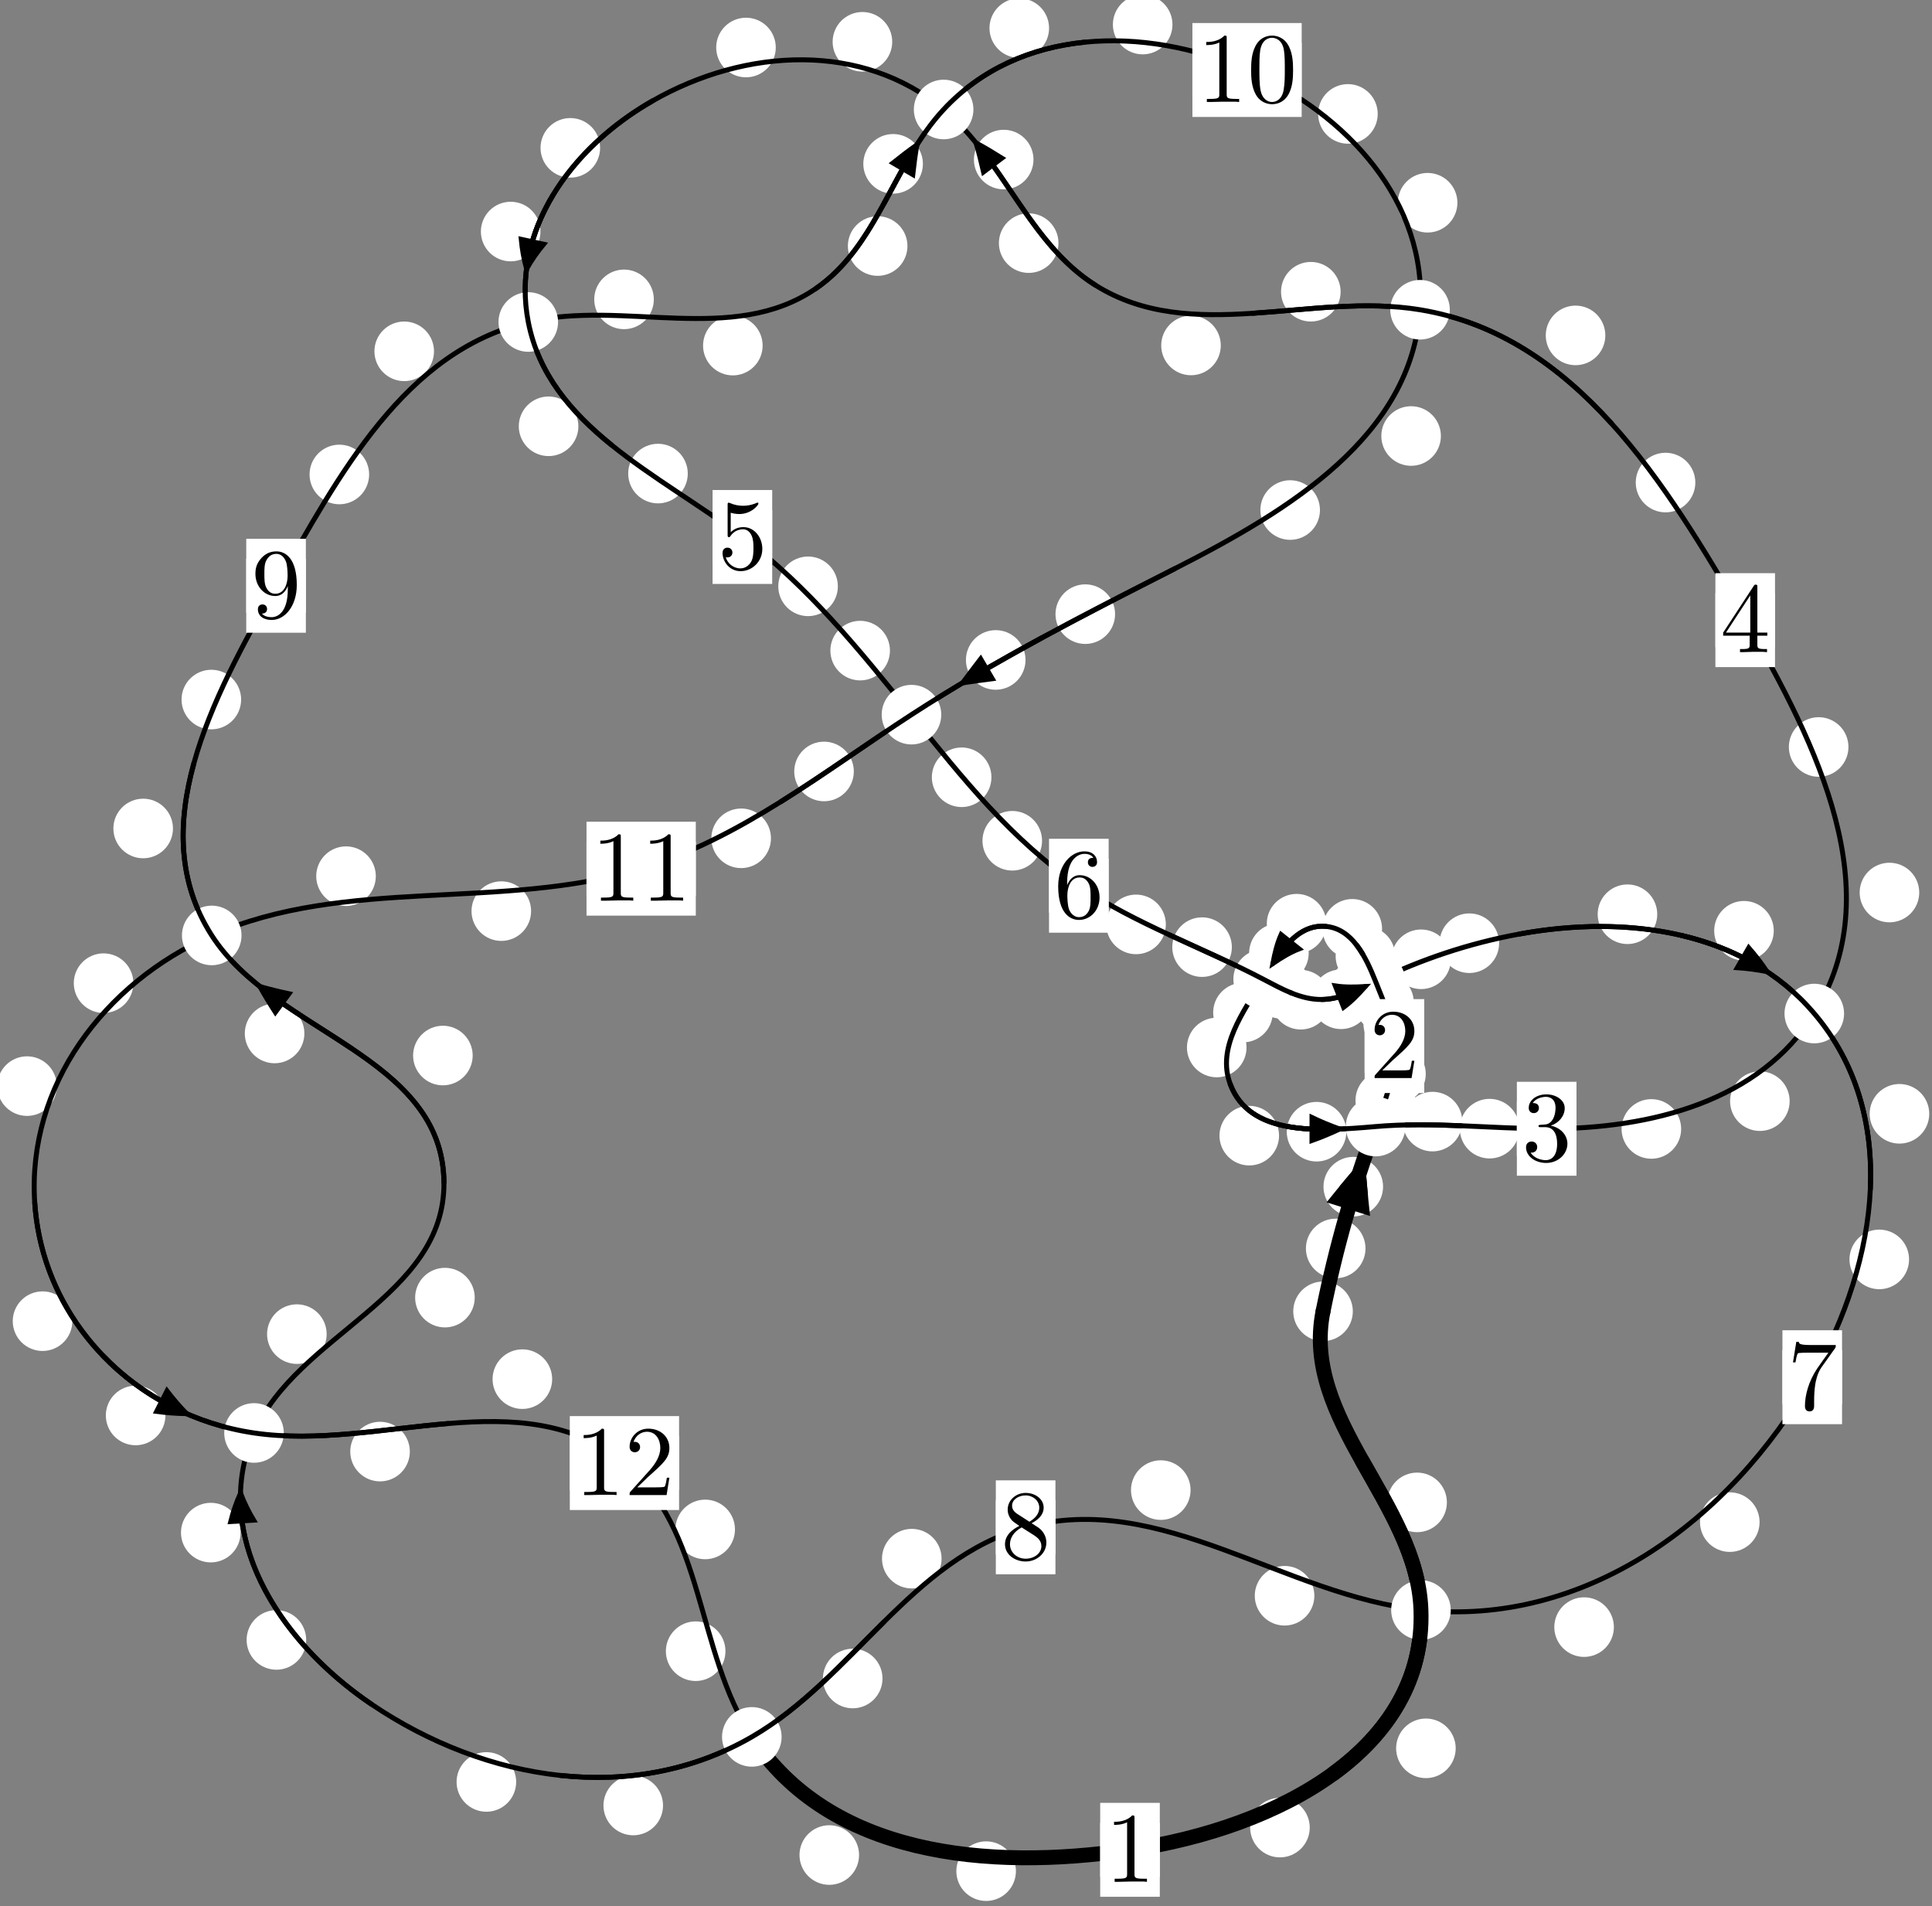 <?xml version="1.0"?>
<!-- Created by MetaPost 1.999 on 2021.07.05:2354 -->
<svg version="1.1" xmlns="http://www.w3.org/2000/svg" xmlns:xlink="http://www.w3.org/1999/xlink" width="193.819" height="191.202" viewBox="0 0 193.819 191.202">
<rect x="0" y="0" width="193.819" height="191.202" fill="#808080" stroke="none"/>
<!-- Original BoundingBox: -138.276611 -77.676956 55.542770 113.525513 -->
  <defs>
    <g transform="scale(0.01,0.01)" id="GLYPHcmr10_48">
      <path style="fill-rule: evenodd;" d="M460 -320C460 -400,455 -480,420 -554C374 -650,292 -666,250 -666C190 -666,117 -640,76 -547C44 -478,39 -400,39 -320C39 -245,43 -155,84 -79C127 2,200 22,249 22C303 22,379 1,423 -94C455 -163,460 -241,460 -320M249 -0C210 -0,151 -25,133 -121C122 -181,122 -273,122 -332C122 -396,122 -462,130 -516C149 -635,224 -644,249 -644C282 -644,348 -626,367 -527C377 -471,377 -395,377 -332C377 -257,377 -189,366 -125C351 -30,294 -0,249 -0"></path>
    </g>
    <g transform="scale(0.01,0.01)" id="GLYPHcmr10_49">
      <path style="fill-rule: evenodd;" d="M294 -640C294 -664,294 -666,271 -666C209 -602,121 -602,89 -602L89 -571C109 -571,168 -571,220 -597L220 -79C220 -43,217 -31,127 -31L95 -31L95 -0L257 -0L130 -3L217 -3L257 -3L297 -3L384 -3L419 -0L419 -31L387 -31C297 -31,294 -42,294 -79"></path>
    </g>
    <g transform="scale(0.01,0.01)" id="GLYPHcmr10_50">
      <path style="fill-rule: evenodd;" d="M127 -77L233 -180C389 -318,449 -372,449 -472C449 -586,359 -666,237 -666C124 -666,50 -574,50 -485C50 -429,100 -429,103 -429C120 -429,155 -441,155 -482C155 -508,137 -534,102 -534C94 -534,92 -534,89 -533C112 -598,166 -635,224 -635C315 -635,358 -554,358 -472C358 -392,308 -313,253 -251L61 -37C50 -26,50 -24,50 -0L421 -0L449 -174L424 -174C419 -144,412 -100,402 -85C395 -77,329 -77,307 -77"></path>
    </g>
    <g transform="scale(0.01,0.01)" id="GLYPHcmr10_51">
      <path style="fill-rule: evenodd;" d="M290 -352C372 -379,430 -449,430 -528C430 -610,342 -666,246 -666C145 -666,69 -606,69 -530C69 -497,91 -478,120 -478C151 -478,171 -500,171 -529C171 -579,124 -579,109 -579C140 -628,206 -641,242 -641C283 -641,338 -619,338 -529C338 -517,336 -459,310 -415C280 -367,246 -364,221 -363C213 -362,189 -360,182 -360C174 -359,167 -358,167 -348C167 -337,174 -337,191 -337L235 -337C317 -337,354 -269,354 -171C354 -35,285 -6,241 -6C198 -6,123 -23,88 -82C123 -77,154 -99,154 -137C154 -173,127 -193,98 -193C74 -193,42 -179,42 -135C42 -44,135 22,244 22C366 22,457 -69,457 -171C457 -253,394 -331,290 -352"></path>
    </g>
    <g transform="scale(0.01,0.01)" id="GLYPHcmr10_52">
      <path style="fill-rule: evenodd;" d="M294 -165L294 -78C294 -42,292 -31,218 -31L197 -31L197 -0L332 -0L238 -3L290 -3L332 -3L374 -3L427 -3L468 -0L468 -31L447 -31C373 -31,371 -42,371 -78L371 -165L471 -165L471 -196L371 -196L371 -651C371 -671,371 -677,355 -677C346 -677,343 -677,335 -665L28 -196L28 -165M300 -196L56 -196L300 -569"></path>
    </g>
    <g transform="scale(0.01,0.01)" id="GLYPHcmr10_53">
      <path style="fill-rule: evenodd;" d="M449 -201C449 -320,367 -420,259 -420C211 -420,168 -404,132 -369L132 -564C152 -558,185 -551,217 -551C340 -551,410 -642,410 -655C410 -661,407 -666,400 -666C399 -666,397 -666,392 -663C372 -654,323 -634,256 -634C216 -634,170 -641,123 -662C115 -665,113 -665,111 -665C101 -665,101 -657,101 -641L101 -345C101 -327,101 -319,115 -319C122 -319,124 -322,128 -328C139 -344,176 -398,257 -398C309 -398,334 -352,342 -334C358 -297,360 -258,360 -208C360 -173,360 -113,336 -71C312 -32,275 -6,229 -6C156 -6,99 -59,82 -118C85 -117,88 -116,99 -116C132 -116,149 -141,149 -165C149 -189,132 -214,99 -214C85 -214,50 -207,50 -161C50 -75,119 22,231 22C347 22,449 -74,449 -201"></path>
    </g>
    <g transform="scale(0.01,0.01)" id="GLYPHcmr10_54">
      <path style="fill-rule: evenodd;" d="M132 -328L132 -352C132 -605,256 -641,307 -641C331 -641,373 -635,395 -601C380 -601,340 -601,340 -556C340 -525,364 -510,386 -510C402 -510,432 -519,432 -558C432 -618,388 -666,305 -666C177 -666,42 -537,42 -316C42 -49,158 22,251 22C362 22,457 -72,457 -204C457 -331,368 -427,257 -427C189 -427,152 -376,132 -328M251 -6C188 -6,158 -66,152 -81C134 -128,134 -208,134 -226C134 -304,166 -404,256 -404C272 -404,318 -404,349 -342C367 -305,367 -254,367 -205C367 -157,367 -107,350 -71C320 -11,274 -6,251 -6"></path>
    </g>
    <g transform="scale(0.01,0.01)" id="GLYPHcmr10_55">
      <path style="fill-rule: evenodd;" d="M476 -609C485 -621,485 -623,485 -644L242 -644C120 -644,118 -657,114 -676L89 -676L56 -470L81 -470C84 -486,93 -549,106 -561C113 -567,191 -567,204 -567L411 -567C400 -551,321 -442,299 -409C209 -274,176 -135,176 -33C176 -23,176 22,222 22C268 22,268 -23,268 -33L268 -84C268 -139,271 -194,279 -248C283 -271,297 -357,341 -419"></path>
    </g>
    <g transform="scale(0.01,0.01)" id="GLYPHcmr10_56">
      <path style="fill-rule: evenodd;" d="M163 -457C117 -487,113 -521,113 -538C113 -599,178 -641,249 -641C322 -641,386 -589,386 -517C386 -460,347 -412,287 -377M309 -362C381 -399,430 -451,430 -517C430 -609,341 -666,250 -666C150 -666,69 -592,69 -499C69 -481,71 -436,113 -389C124 -377,161 -352,186 -335C128 -306,42 -250,42 -151C42 -45,144 22,249 22C362 22,457 -61,457 -168C457 -204,446 -249,408 -291C389 -312,373 -322,309 -362M209 -320L332 -242C360 -223,407 -193,407 -132C407 -58,332 -6,250 -6C164 -6,92 -68,92 -151C92 -209,124 -273,209 -320"></path>
    </g>
    <g transform="scale(0.01,0.01)" id="GLYPHcmr10_57">
      <path style="fill-rule: evenodd;" d="M367 -318L367 -286C367 -52,263 -6,205 -6C188 -6,134 -8,107 -42C151 -42,159 -71,159 -88C159 -119,135 -134,113 -134C97 -134,67 -125,67 -86C67 -19,121 22,206 22C335 22,457 -114,457 -329C457 -598,342 -666,253 -666C198 -666,149 -648,106 -603C65 -558,42 -516,42 -441C42 -316,130 -218,242 -218C303 -218,344 -260,367 -318M243 -241C227 -241,181 -241,150 -304C132 -341,132 -391,132 -440C132 -494,132 -541,153 -578C180 -628,218 -641,253 -641C299 -641,332 -607,349 -562C361 -530,365 -467,365 -421C365 -338,331 -241,243 -241"></path>
    </g>
  </defs>
  <path d="M136.987 125.227C136.987 124.434,136.672 123.674,136.111 123.114C135.551 122.553,134.791 122.238,133.998 122.238C133.205 122.238,132.445 122.553,131.885 123.114C131.324 123.674,131.009 124.434,131.009 125.227C131.009 126.02,131.324 126.78,131.885 127.34C132.445 127.901,133.205 128.216,133.998 128.216C134.791 128.216,135.551 127.901,136.111 127.34C136.672 126.78,136.987 126.02,136.987 125.227Z" style="fill: rgb(100%,100%,100%);stroke: none;"></path>
  <path d="M135.716 131.533C135.716 130.74,135.401 129.98,134.841 129.42C134.281 128.859,133.52 128.544,132.728 128.544C131.935 128.544,131.175 128.859,130.614 129.42C130.054 129.98,129.739 130.74,129.739 131.533C129.739 132.326,130.054 133.086,130.614 133.646C131.175 134.207,131.935 134.522,132.728 134.522C133.52 134.522,134.281 134.207,134.841 133.646C135.401 133.086,135.716 132.326,135.716 131.533Z" style="fill: rgb(100%,100%,100%);stroke: none;"></path>
  <path d="M141.961 110.381C141.961 109.588,141.646 108.828,141.086 108.268C140.525 107.707,139.765 107.392,138.972 107.392C138.18 107.392,137.42 107.707,136.859 108.268C136.299 108.828,135.984 109.588,135.984 110.381C135.984 111.174,136.299 111.934,136.859 112.494C137.42 113.055,138.18 113.37,138.972 113.37C139.765 113.37,140.525 113.055,141.086 112.494C141.646 111.934,141.961 111.174,141.961 110.381Z" style="fill: rgb(100%,100%,100%);stroke: none;"></path>
  <path d="M138.75 119.03C138.75 118.238,138.435 117.477,137.874 116.917C137.314 116.357,136.553 116.042,135.761 116.042C134.968 116.042,134.208 116.357,133.647 116.917C133.087 117.477,132.772 118.238,132.772 119.03C132.772 119.823,133.087 120.583,133.647 121.144C134.208 121.704,134.968 122.019,135.761 122.019C136.553 122.019,137.314 121.704,137.874 121.144C138.435 120.583,138.75 119.823,138.75 119.03Z" style="fill: rgb(100%,100%,100%);stroke: none;"></path>
  <path d="M142.755 102.662C142.755 101.869,142.44 101.109,141.88 100.549C141.319 99.988,140.559 99.673,139.766 99.673C138.974 99.673,138.214 99.988,137.653 100.549C137.093 101.109,136.778 101.869,136.778 102.662C136.778 103.455,137.093 104.215,137.653 104.775C138.214 105.336,138.974 105.651,139.766 105.651C140.559 105.651,141.319 105.336,141.88 104.775C142.44 104.215,142.755 103.455,142.755 102.662Z" style="fill: rgb(100%,100%,100%);stroke: none;"></path>
  <path d="M143.032 107.724C143.032 106.932,142.717 106.172,142.157 105.611C141.596 105.051,140.836 104.736,140.043 104.736C139.251 104.736,138.491 105.051,137.93 105.611C137.37 106.172,137.055 106.932,137.055 107.724C137.055 108.517,137.37 109.277,137.93 109.838C138.491 110.398,139.251 110.713,140.043 110.713C140.836 110.713,141.596 110.398,142.157 109.838C142.717 109.277,143.032 108.517,143.032 107.724Z" style="fill: rgb(100%,100%,100%);stroke: none;"></path>
  <path d="M139.968 95.903C139.968 95.11,139.653 94.35,139.093 93.79C138.532 93.229,137.772 92.914,136.98 92.914C136.187 92.914,135.427 93.229,134.866 93.79C134.306 94.35,133.991 95.11,133.991 95.903C133.991 96.696,134.306 97.456,134.866 98.016C135.427 98.577,136.187 98.892,136.98 98.892C137.772 98.892,138.532 98.577,139.093 98.016C139.653 97.456,139.968 96.696,139.968 95.903Z" style="fill: rgb(100%,100%,100%);stroke: none;"></path>
  <path d="M141.831 100.552C141.831 99.759,141.516 98.999,140.956 98.438C140.395 97.878,139.635 97.563,138.842 97.563C138.05 97.563,137.29 97.878,136.729 98.438C136.169 98.999,135.854 99.759,135.854 100.552C135.854 101.344,136.169 102.105,136.729 102.665C137.29 103.226,138.05 103.54,138.842 103.54C139.635 103.54,140.395 103.226,140.956 102.665C141.516 102.105,141.831 101.344,141.831 100.552Z" style="fill: rgb(100%,100%,100%);stroke: none;"></path>
  <path d="M133.063 92.652C133.063 91.86,132.748 91.1,132.187 90.539C131.627 89.979,130.867 89.664,130.074 89.664C129.281 89.664,128.521 89.979,127.961 90.539C127.4 91.1,127.085 91.86,127.085 92.652C127.085 93.445,127.4 94.205,127.961 94.766C128.521 95.326,129.281 95.641,130.074 95.641C130.867 95.641,131.627 95.326,132.187 94.766C132.748 94.205,133.063 93.445,133.063 92.652Z" style="fill: rgb(100%,100%,100%);stroke: none;"></path>
  <path d="M138.649 93.167C138.649 92.374,138.334 91.614,137.774 91.054C137.213 90.493,136.453 90.178,135.66 90.178C134.868 90.178,134.108 90.493,133.547 91.054C132.987 91.614,132.672 92.374,132.672 93.167C132.672 93.96,132.987 94.72,133.547 95.28C134.108 95.841,134.868 96.156,135.66 96.156C136.453 96.156,137.213 95.841,137.774 95.28C138.334 94.72,138.649 93.96,138.649 93.167Z" style="fill: rgb(100%,100%,100%);stroke: none;"></path>
  <path d="M127.683 101.567C127.683 100.774,127.368 100.014,126.808 99.454C126.247 98.893,125.487 98.578,124.694 98.578C123.902 98.578,123.141 98.893,122.581 99.454C122.02 100.014,121.706 100.774,121.706 101.567C121.706 102.36,122.02 103.12,122.581 103.68C123.141 104.241,123.902 104.556,124.694 104.556C125.487 104.556,126.247 104.241,126.808 103.68C127.368 103.12,127.683 102.36,127.683 101.567Z" style="fill: rgb(100%,100%,100%);stroke: none;"></path>
  <path d="M131.29 95.602C131.29 94.809,130.975 94.049,130.415 93.488C129.854 92.928,129.094 92.613,128.301 92.613C127.509 92.613,126.749 92.928,126.188 93.488C125.628 94.049,125.313 94.809,125.313 95.602C125.313 96.394,125.628 97.154,126.188 97.715C126.749 98.275,127.509 98.59,128.301 98.59C129.094 98.59,129.854 98.275,130.415 97.715C130.975 97.154,131.29 96.394,131.29 95.602Z" style="fill: rgb(100%,100%,100%);stroke: none;"></path>
  <path d="M128.315 113.912C128.315 113.119,128 112.359,127.44 111.799C126.879 111.238,126.119 110.923,125.327 110.923C124.534 110.923,123.774 111.238,123.213 111.799C122.653 112.359,122.338 113.119,122.338 113.912C122.338 114.705,122.653 115.465,123.213 116.025C123.774 116.586,124.534 116.901,125.327 116.901C126.119 116.901,126.879 116.586,127.44 116.025C128 115.465,128.315 114.705,128.315 113.912Z" style="fill: rgb(100%,100%,100%);stroke: none;"></path>
  <path d="M125.052 105.069C125.052 104.277,124.737 103.517,124.177 102.956C123.617 102.396,122.856 102.081,122.064 102.081C121.271 102.081,120.511 102.396,119.95 102.956C119.39 103.517,119.075 104.277,119.075 105.069C119.075 105.862,119.39 106.622,119.95 107.183C120.511 107.743,121.271 108.058,122.064 108.058C122.856 108.058,123.617 107.743,124.177 107.183C124.737 106.622,125.052 105.862,125.052 105.069Z" style="fill: rgb(100%,100%,100%);stroke: none;"></path>
  <path d="M146.698 112.502C146.698 111.71,146.383 110.95,145.822 110.389C145.262 109.829,144.502 109.514,143.709 109.514C142.916 109.514,142.156 109.829,141.596 110.389C141.035 110.95,140.72 111.71,140.72 112.502C140.72 113.295,141.035 114.055,141.596 114.616C142.156 115.176,142.916 115.491,143.709 115.491C144.502 115.491,145.262 115.176,145.822 114.616C146.383 114.055,146.698 113.295,146.698 112.502Z" style="fill: rgb(100%,100%,100%);stroke: none;"></path>
  <path d="M135.064 113.516C135.064 112.724,134.749 111.964,134.189 111.403C133.628 110.843,132.868 110.528,132.075 110.528C131.283 110.528,130.523 110.843,129.962 111.403C129.402 111.964,129.087 112.724,129.087 113.516C129.087 114.309,129.402 115.069,129.962 115.63C130.523 116.19,131.283 116.505,132.075 116.505C132.868 116.505,133.628 116.19,134.189 115.63C134.749 115.069,135.064 114.309,135.064 113.516Z" style="fill: rgb(100%,100%,100%);stroke: none;"></path>
  <path d="M168.654 113.239C168.654 112.446,168.339 111.686,167.779 111.126C167.218 110.565,166.458 110.25,165.665 110.25C164.873 110.25,164.113 110.565,163.552 111.126C162.992 111.686,162.677 112.446,162.677 113.239C162.677 114.032,162.992 114.792,163.552 115.352C164.113 115.913,164.873 116.228,165.665 116.228C166.458 116.228,167.218 115.913,167.779 115.352C168.339 114.792,168.654 114.032,168.654 113.239Z" style="fill: rgb(100%,100%,100%);stroke: none;"></path>
  <path d="M152.425 113.211C152.425 112.419,152.11 111.658,151.55 111.098C150.989 110.537,150.229 110.222,149.436 110.222C148.644 110.222,147.884 110.537,147.323 111.098C146.763 111.658,146.448 112.419,146.448 113.211C146.448 114.004,146.763 114.764,147.323 115.325C147.884 115.885,148.644 116.2,149.436 116.2C150.229 116.2,150.989 115.885,151.55 115.325C152.11 114.764,152.425 114.004,152.425 113.211Z" style="fill: rgb(100%,100%,100%);stroke: none;"></path>
  <path d="M192.539 89.526C192.539 88.734,192.224 87.973,191.664 87.413C191.103 86.852,190.343 86.538,189.55 86.538C188.758 86.538,187.998 86.852,187.437 87.413C186.877 87.973,186.562 88.734,186.562 89.526C186.562 90.319,186.877 91.079,187.437 91.64C187.998 92.2,188.758 92.515,189.55 92.515C190.343 92.515,191.103 92.2,191.664 91.64C192.224 91.079,192.539 90.319,192.539 89.526Z" style="fill: rgb(100%,100%,100%);stroke: none;"></path>
  <path d="M179.539 110.453C179.539 109.66,179.224 108.9,178.664 108.339C178.103 107.779,177.343 107.464,176.551 107.464C175.758 107.464,174.998 107.779,174.437 108.339C173.877 108.9,173.562 109.66,173.562 110.453C173.562 111.245,173.877 112.006,174.437 112.566C174.998 113.127,175.758 113.441,176.551 113.441C177.343 113.441,178.103 113.127,178.664 112.566C179.224 112.006,179.539 111.245,179.539 110.453Z" style="fill: rgb(100%,100%,100%);stroke: none;"></path>
  <path d="M170.076 48.403C170.076 47.61,169.761 46.85,169.2 46.29C168.64 45.729,167.88 45.414,167.087 45.414C166.294 45.414,165.534 45.729,164.974 46.29C164.413 46.85,164.098 47.61,164.098 48.403C164.098 49.196,164.413 49.956,164.974 50.516C165.534 51.077,166.294 51.392,167.087 51.392C167.88 51.392,168.64 51.077,169.2 50.516C169.761 49.956,170.076 49.196,170.076 48.403Z" style="fill: rgb(100%,100%,100%);stroke: none;"></path>
  <path d="M185.437 74.928C185.437 74.135,185.122 73.375,184.562 72.814C184.001 72.254,183.241 71.939,182.448 71.939C181.656 71.939,180.896 72.254,180.335 72.814C179.775 73.375,179.46 74.135,179.46 74.928C179.46 75.72,179.775 76.48,180.335 77.041C180.896 77.601,181.656 77.916,182.448 77.916C183.241 77.916,184.001 77.601,184.562 77.041C185.122 76.48,185.437 75.72,185.437 74.928Z" style="fill: rgb(100%,100%,100%);stroke: none;"></path>
  <path d="M134.491 29.262C134.491 28.47,134.176 27.71,133.616 27.149C133.055 26.589,132.295 26.274,131.503 26.274C130.71 26.274,129.95 26.589,129.389 27.149C128.829 27.71,128.514 28.47,128.514 29.262C128.514 30.055,128.829 30.815,129.389 31.376C129.95 31.936,130.71 32.251,131.503 32.251C132.295 32.251,133.055 31.936,133.616 31.376C134.176 30.815,134.491 30.055,134.491 29.262Z" style="fill: rgb(100%,100%,100%);stroke: none;"></path>
  <path d="M161.048 33.643C161.048 32.85,160.733 32.09,160.173 31.529C159.612 30.969,158.852 30.654,158.059 30.654C157.267 30.654,156.507 30.969,155.946 31.529C155.386 32.09,155.071 32.85,155.071 33.643C155.071 34.435,155.386 35.196,155.946 35.756C156.507 36.316,157.267 36.631,158.059 36.631C158.852 36.631,159.612 36.316,160.173 35.756C160.733 35.196,161.048 34.435,161.048 33.643Z" style="fill: rgb(100%,100%,100%);stroke: none;"></path>
  <path d="M106.188 24.385C106.188 23.593,105.873 22.833,105.312 22.272C104.752 21.712,103.992 21.397,103.199 21.397C102.406 21.397,101.646 21.712,101.086 22.272C100.525 22.833,100.21 23.593,100.21 24.385C100.21 25.178,100.525 25.938,101.086 26.499C101.646 27.059,102.406 27.374,103.199 27.374C103.992 27.374,104.752 27.059,105.312 26.499C105.873 25.938,106.188 25.178,106.188 24.385Z" style="fill: rgb(100%,100%,100%);stroke: none;"></path>
  <path d="M122.47 34.65C122.47 33.857,122.155 33.097,121.595 32.537C121.034 31.976,120.274 31.661,119.482 31.661C118.689 31.661,117.929 31.976,117.368 32.537C116.808 33.097,116.493 33.857,116.493 34.65C116.493 35.443,116.808 36.203,117.368 36.763C117.929 37.324,118.689 37.639,119.482 37.639C120.274 37.639,121.034 37.324,121.595 36.763C122.155 36.203,122.47 35.443,122.47 34.65Z" style="fill: rgb(100%,100%,100%);stroke: none;"></path>
  <path d="M89.508 4.192C89.508 3.399,89.193 2.639,88.632 2.079C88.072 1.518,87.312 1.203,86.519 1.203C85.726 1.203,84.966 1.518,84.406 2.079C83.845 2.639,83.53 3.399,83.53 4.192C83.53 4.985,83.845 5.745,84.406 6.305C84.966 6.866,85.726 7.181,86.519 7.181C87.312 7.181,88.072 6.866,88.632 6.305C89.193 5.745,89.508 4.985,89.508 4.192Z" style="fill: rgb(100%,100%,100%);stroke: none;"></path>
  <path d="M103.68 16.006C103.68 15.213,103.366 14.453,102.805 13.892C102.245 13.332,101.484 13.017,100.692 13.017C99.899 13.017,99.139 13.332,98.578 13.892C98.018 14.453,97.703 15.213,97.703 16.006C97.703 16.798,98.018 17.558,98.578 18.119C99.139 18.679,99.899 18.994,100.692 18.994C101.484 18.994,102.245 18.679,102.805 18.119C103.366 17.558,103.68 16.798,103.68 16.006Z" style="fill: rgb(100%,100%,100%);stroke: none;"></path>
  <path d="M60.203 14.83C60.203 14.037,59.889 13.277,59.328 12.717C58.768 12.156,58.007 11.841,57.215 11.841C56.422 11.841,55.662 12.156,55.101 12.717C54.541 13.277,54.226 14.037,54.226 14.83C54.226 15.623,54.541 16.383,55.101 16.943C55.662 17.504,56.422 17.819,57.215 17.819C58.007 17.819,58.768 17.504,59.328 16.943C59.889 16.383,60.203 15.623,60.203 14.83Z" style="fill: rgb(100%,100%,100%);stroke: none;"></path>
  <path d="M77.826 4.766C77.826 3.974,77.511 3.214,76.951 2.653C76.39 2.093,75.63 1.778,74.838 1.778C74.045 1.778,73.285 2.093,72.724 2.653C72.164 3.214,71.849 3.974,71.849 4.766C71.849 5.559,72.164 6.319,72.724 6.88C73.285 7.44,74.045 7.755,74.838 7.755C75.63 7.755,76.39 7.44,76.951 6.88C77.511 6.319,77.826 5.559,77.826 4.766Z" style="fill: rgb(100%,100%,100%);stroke: none;"></path>
  <path d="M58.023 42.759C58.023 41.967,57.708 41.207,57.147 40.646C56.587 40.086,55.826 39.771,55.034 39.771C54.241 39.771,53.481 40.086,52.92 40.646C52.36 41.207,52.045 41.967,52.045 42.759C52.045 43.552,52.36 44.312,52.92 44.873C53.481 45.433,54.241 45.748,55.034 45.748C55.826 45.748,56.587 45.433,57.147 44.873C57.708 44.312,58.023 43.552,58.023 42.759Z" style="fill: rgb(100%,100%,100%);stroke: none;"></path>
  <path d="M54.22 23.225C54.22 22.433,53.905 21.673,53.344 21.112C52.784 20.552,52.024 20.237,51.231 20.237C50.438 20.237,49.678 20.552,49.118 21.112C48.557 21.673,48.242 22.433,48.242 23.225C48.242 24.018,48.557 24.778,49.118 25.339C49.678 25.899,50.438 26.214,51.231 26.214C52.024 26.214,52.784 25.899,53.344 25.339C53.905 24.778,54.22 24.018,54.22 23.225Z" style="fill: rgb(100%,100%,100%);stroke: none;"></path>
  <path d="M84.055 58.812C84.055 58.019,83.74 57.259,83.179 56.699C82.619 56.138,81.859 55.823,81.066 55.823C80.273 55.823,79.513 56.138,78.953 56.699C78.392 57.259,78.077 58.019,78.077 58.812C78.077 59.605,78.392 60.365,78.953 60.925C79.513 61.486,80.273 61.801,81.066 61.801C81.859 61.801,82.619 61.486,83.179 60.925C83.74 60.365,84.055 59.605,84.055 58.812Z" style="fill: rgb(100%,100%,100%);stroke: none;"></path>
  <path d="M68.998 47.502C68.998 46.709,68.683 45.949,68.123 45.389C67.562 44.828,66.802 44.513,66.01 44.513C65.217 44.513,64.457 44.828,63.896 45.389C63.336 45.949,63.021 46.709,63.021 47.502C63.021 48.295,63.336 49.055,63.896 49.615C64.457 50.176,65.217 50.491,66.01 50.491C66.802 50.491,67.562 50.176,68.123 49.615C68.683 49.055,68.998 48.295,68.998 47.502Z" style="fill: rgb(100%,100%,100%);stroke: none;"></path>
  <path d="M99.461 77.964C99.461 77.172,99.146 76.411,98.585 75.851C98.025 75.291,97.265 74.976,96.472 74.976C95.679 74.976,94.919 75.291,94.359 75.851C93.798 76.411,93.483 77.172,93.483 77.964C93.483 78.757,93.798 79.517,94.359 80.078C94.919 80.638,95.679 80.953,96.472 80.953C97.265 80.953,98.025 80.638,98.585 80.078C99.146 79.517,99.461 78.757,99.461 77.964Z" style="fill: rgb(100%,100%,100%);stroke: none;"></path>
  <path d="M89.28 65.26C89.28 64.467,88.965 63.707,88.405 63.146C87.844 62.586,87.084 62.271,86.291 62.271C85.499 62.271,84.738 62.586,84.178 63.146C83.618 63.707,83.303 64.467,83.303 65.26C83.303 66.052,83.618 66.813,84.178 67.373C84.738 67.934,85.499 68.248,86.291 68.248C87.084 68.248,87.844 67.934,88.405 67.373C88.965 66.813,89.28 66.052,89.28 65.26Z" style="fill: rgb(100%,100%,100%);stroke: none;"></path>
  <path d="M116.958 92.722C116.958 91.929,116.643 91.169,116.083 90.609C115.522 90.048,114.762 89.733,113.969 89.733C113.177 89.733,112.416 90.048,111.856 90.609C111.295 91.169,110.98 91.929,110.98 92.722C110.98 93.515,111.295 94.275,111.856 94.835C112.416 95.396,113.177 95.711,113.969 95.711C114.762 95.711,115.522 95.396,116.083 94.835C116.643 94.275,116.958 93.515,116.958 92.722Z" style="fill: rgb(100%,100%,100%);stroke: none;"></path>
  <path d="M104.539 84.333C104.539 83.541,104.224 82.78,103.664 82.22C103.103 81.659,102.343 81.344,101.551 81.344C100.758 81.344,99.998 81.659,99.437 82.22C98.877 82.78,98.562 83.541,98.562 84.333C98.562 85.126,98.877 85.886,99.437 86.447C99.998 87.007,100.758 87.322,101.551 87.322C102.343 87.322,103.103 87.007,103.664 86.447C104.224 85.886,104.539 85.126,104.539 84.333Z" style="fill: rgb(100%,100%,100%);stroke: none;"></path>
  <path d="M131.578 99.194C131.578 98.402,131.263 97.642,130.702 97.081C130.142 96.521,129.382 96.206,128.589 96.206C127.796 96.206,127.036 96.521,126.476 97.081C125.915 97.642,125.6 98.402,125.6 99.194C125.6 99.987,125.915 100.747,126.476 101.308C127.036 101.868,127.796 102.183,128.589 102.183C129.382 102.183,130.142 101.868,130.702 101.308C131.263 100.747,131.578 99.987,131.578 99.194Z" style="fill: rgb(100%,100%,100%);stroke: none;"></path>
  <path d="M123.58 95.003C123.58 94.21,123.265 93.45,122.704 92.889C122.144 92.329,121.384 92.014,120.591 92.014C119.798 92.014,119.038 92.329,118.478 92.889C117.917 93.45,117.602 94.21,117.602 95.003C117.602 95.795,117.917 96.556,118.478 97.116C119.038 97.676,119.798 97.991,120.591 97.991C121.384 97.991,122.144 97.676,122.704 97.116C123.265 96.556,123.58 95.795,123.58 95.003Z" style="fill: rgb(100%,100%,100%);stroke: none;"></path>
  <path d="M137.519 100.233C137.519 99.44,137.204 98.68,136.644 98.12C136.083 97.559,135.323 97.244,134.531 97.244C133.738 97.244,132.978 97.559,132.417 98.12C131.857 98.68,131.542 99.44,131.542 100.233C131.542 101.026,131.857 101.786,132.417 102.346C132.978 102.907,133.738 103.222,134.531 103.222C135.323 103.222,136.083 102.907,136.644 102.346C137.204 101.786,137.519 101.026,137.519 100.233Z" style="fill: rgb(100%,100%,100%);stroke: none;"></path>
  <path d="M133.478 100.276C133.478 99.484,133.163 98.723,132.602 98.163C132.042 97.602,131.282 97.288,130.489 97.288C129.696 97.288,128.936 97.602,128.376 98.163C127.815 98.723,127.5 99.484,127.5 100.276C127.5 101.069,127.815 101.829,128.376 102.39C128.936 102.95,129.696 103.265,130.489 103.265C131.282 103.265,132.042 102.95,132.602 102.39C133.163 101.829,133.478 101.069,133.478 100.276Z" style="fill: rgb(100%,100%,100%);stroke: none;"></path>
  <path d="M145.553 96.223C145.553 95.43,145.238 94.67,144.678 94.109C144.117 93.549,143.357 93.234,142.564 93.234C141.772 93.234,141.011 93.549,140.451 94.109C139.891 94.67,139.576 95.43,139.576 96.223C139.576 97.015,139.891 97.775,140.451 98.336C141.011 98.896,141.772 99.211,142.564 99.211C143.357 99.211,144.117 98.896,144.678 98.336C145.238 97.775,145.553 97.015,145.553 96.223Z" style="fill: rgb(100%,100%,100%);stroke: none;"></path>
  <path d="M139.262 99.292C139.262 98.499,138.947 97.739,138.387 97.178C137.826 96.618,137.066 96.303,136.273 96.303C135.481 96.303,134.721 96.618,134.16 97.178C133.6 97.739,133.285 98.499,133.285 99.292C133.285 100.084,133.6 100.845,134.16 101.405C134.721 101.966,135.481 102.281,136.273 102.281C137.066 102.281,137.826 101.966,138.387 101.405C138.947 100.845,139.262 100.084,139.262 99.292Z" style="fill: rgb(100%,100%,100%);stroke: none;"></path>
  <path d="M166.256 91.704C166.256 90.911,165.942 90.151,165.381 89.591C164.821 89.03,164.06 88.715,163.268 88.715C162.475 88.715,161.715 89.03,161.154 89.591C160.594 90.151,160.279 90.911,160.279 91.704C160.279 92.497,160.594 93.257,161.154 93.817C161.715 94.378,162.475 94.693,163.268 94.693C164.06 94.693,164.821 94.378,165.381 93.817C165.942 93.257,166.256 92.497,166.256 91.704Z" style="fill: rgb(100%,100%,100%);stroke: none;"></path>
  <path d="M150.393 94.609C150.393 93.816,150.078 93.056,149.518 92.496C148.958 91.935,148.197 91.62,147.405 91.62C146.612 91.62,145.852 91.935,145.291 92.496C144.731 93.056,144.416 93.816,144.416 94.609C144.416 95.402,144.731 96.162,145.291 96.722C145.852 97.283,146.612 97.598,147.405 97.598C148.197 97.598,148.958 97.283,149.518 96.722C150.078 96.162,150.393 95.402,150.393 94.609Z" style="fill: rgb(100%,100%,100%);stroke: none;"></path>
  <path d="M193.543 111.721C193.543 110.928,193.228 110.168,192.667 109.607C192.107 109.047,191.347 108.732,190.554 108.732C189.761 108.732,189.001 109.047,188.441 109.607C187.88 110.168,187.565 110.928,187.565 111.721C187.565 112.514,187.88 113.274,188.441 113.834C189.001 114.395,189.761 114.71,190.554 114.71C191.347 114.71,192.107 114.395,192.667 113.834C193.228 113.274,193.543 112.514,193.543 111.721Z" style="fill: rgb(100%,100%,100%);stroke: none;"></path>
  <path d="M177.945 93.36C177.945 92.568,177.63 91.808,177.07 91.247C176.509 90.687,175.749 90.372,174.956 90.372C174.164 90.372,173.404 90.687,172.843 91.247C172.283 91.808,171.968 92.568,171.968 93.36C171.968 94.153,172.283 94.913,172.843 95.474C173.404 96.034,174.164 96.349,174.956 96.349C175.749 96.349,176.509 96.034,177.07 95.474C177.63 94.913,177.945 94.153,177.945 93.36Z" style="fill: rgb(100%,100%,100%);stroke: none;"></path>
  <path d="M176.522 152.678C176.522 151.885,176.207 151.125,175.647 150.565C175.086 150.004,174.326 149.689,173.533 149.689C172.741 149.689,171.981 150.004,171.42 150.565C170.86 151.125,170.545 151.885,170.545 152.678C170.545 153.471,170.86 154.231,171.42 154.791C171.981 155.352,172.741 155.667,173.533 155.667C174.326 155.667,175.086 155.352,175.647 154.791C176.207 154.231,176.522 153.471,176.522 152.678Z" style="fill: rgb(100%,100%,100%);stroke: none;"></path>
  <path d="M191.518 126.326C191.518 125.533,191.204 124.773,190.643 124.213C190.083 123.652,189.322 123.337,188.53 123.337C187.737 123.337,186.977 123.652,186.416 124.213C185.856 124.773,185.541 125.533,185.541 126.326C185.541 127.119,185.856 127.879,186.416 128.439C186.977 129,187.737 129.315,188.53 129.315C189.322 129.315,190.083 129,190.643 128.439C191.204 127.879,191.518 127.119,191.518 126.326Z" style="fill: rgb(100%,100%,100%);stroke: none;"></path>
  <path d="M131.857 160.063C131.857 159.27,131.542 158.51,130.981 157.95C130.421 157.389,129.661 157.074,128.868 157.074C128.075 157.074,127.315 157.389,126.755 157.95C126.194 158.51,125.879 159.27,125.879 160.063C125.879 160.856,126.194 161.616,126.755 162.176C127.315 162.737,128.075 163.052,128.868 163.052C129.661 163.052,130.421 162.737,130.981 162.176C131.542 161.616,131.857 160.856,131.857 160.063Z" style="fill: rgb(100%,100%,100%);stroke: none;"></path>
  <path d="M161.905 163.209C161.905 162.416,161.59 161.656,161.03 161.096C160.469 160.535,159.709 160.22,158.917 160.22C158.124 160.22,157.364 160.535,156.803 161.096C156.243 161.656,155.928 162.416,155.928 163.209C155.928 164.002,156.243 164.762,156.803 165.322C157.364 165.883,158.124 166.198,158.917 166.198C159.709 166.198,160.469 165.883,161.03 165.322C161.59 164.762,161.905 164.002,161.905 163.209Z" style="fill: rgb(100%,100%,100%);stroke: none;"></path>
  <path d="M94.459 156.342C94.459 155.55,94.144 154.79,93.584 154.229C93.023 153.669,92.263 153.354,91.47 153.354C90.678 153.354,89.918 153.669,89.357 154.229C88.797 154.79,88.482 155.55,88.482 156.342C88.482 157.135,88.797 157.895,89.357 158.456C89.918 159.016,90.678 159.331,91.47 159.331C92.263 159.331,93.023 159.016,93.584 158.456C94.144 157.895,94.459 157.135,94.459 156.342Z" style="fill: rgb(100%,100%,100%);stroke: none;"></path>
  <path d="M119.438 149.465C119.438 148.672,119.123 147.912,118.563 147.352C118.002 146.791,117.242 146.476,116.449 146.476C115.657 146.476,114.896 146.791,114.336 147.352C113.775 147.912,113.461 148.672,113.461 149.465C113.461 150.258,113.775 151.018,114.336 151.578C114.896 152.139,115.657 152.454,116.449 152.454C117.242 152.454,118.002 152.139,118.563 151.578C119.123 151.018,119.438 150.258,119.438 149.465Z" style="fill: rgb(100%,100%,100%);stroke: none;"></path>
  <path d="M66.516 181.101C66.516 180.309,66.201 179.548,65.641 178.988C65.08 178.427,64.32 178.112,63.527 178.112C62.735 178.112,61.974 178.427,61.414 178.988C60.854 179.548,60.539 180.309,60.539 181.101C60.539 181.894,60.854 182.654,61.414 183.215C61.974 183.775,62.735 184.09,63.527 184.09C64.32 184.09,65.08 183.775,65.641 183.215C66.201 182.654,66.516 181.894,66.516 181.101Z" style="fill: rgb(100%,100%,100%);stroke: none;"></path>
  <path d="M88.533 168.365C88.533 167.572,88.218 166.812,87.658 166.251C87.097 165.691,86.337 165.376,85.544 165.376C84.752 165.376,83.991 165.691,83.431 166.251C82.87 166.812,82.555 167.572,82.555 168.365C82.555 169.157,82.87 169.917,83.431 170.478C83.991 171.038,84.752 171.353,85.544 171.353C86.337 171.353,87.097 171.038,87.658 170.478C88.218 169.917,88.533 169.157,88.533 168.365Z" style="fill: rgb(100%,100%,100%);stroke: none;"></path>
  <path d="M30.717 164.494C30.717 163.701,30.402 162.941,29.842 162.381C29.282 161.82,28.521 161.505,27.729 161.505C26.936 161.505,26.176 161.82,25.615 162.381C25.055 162.941,24.74 163.701,24.74 164.494C24.74 165.287,25.055 166.047,25.615 166.607C26.176 167.168,26.936 167.483,27.729 167.483C28.521 167.483,29.282 167.168,29.842 166.607C30.402 166.047,30.717 165.287,30.717 164.494Z" style="fill: rgb(100%,100%,100%);stroke: none;"></path>
  <path d="M51.782 178.739C51.782 177.947,51.467 177.187,50.906 176.626C50.346 176.066,49.586 175.751,48.793 175.751C48 175.751,47.24 176.066,46.68 176.626C46.119 177.187,45.804 177.947,45.804 178.739C45.804 179.532,46.119 180.292,46.68 180.853C47.24 181.413,48 181.728,48.793 181.728C49.586 181.728,50.346 181.413,50.906 180.853C51.467 180.292,51.782 179.532,51.782 178.739Z" style="fill: rgb(100%,100%,100%);stroke: none;"></path>
  <path d="M32.771 133.82C32.771 133.028,32.456 132.268,31.895 131.707C31.335 131.147,30.575 130.832,29.782 130.832C28.989 130.832,28.229 131.147,27.669 131.707C27.108 132.268,26.793 133.028,26.793 133.82C26.793 134.613,27.108 135.373,27.669 135.934C28.229 136.494,28.989 136.809,29.782 136.809C30.575 136.809,31.335 136.494,31.895 135.934C32.456 135.373,32.771 134.613,32.771 133.82Z" style="fill: rgb(100%,100%,100%);stroke: none;"></path>
  <path d="M24.134 153.73C24.134 152.937,23.819 152.177,23.258 151.616C22.698 151.056,21.938 150.741,21.145 150.741C20.352 150.741,19.592 151.056,19.032 151.616C18.471 152.177,18.156 152.937,18.156 153.73C18.156 154.522,18.471 155.283,19.032 155.843C19.592 156.404,20.352 156.718,21.145 156.718C21.938 156.718,22.698 156.404,23.258 155.843C23.819 155.283,24.134 154.522,24.134 153.73Z" style="fill: rgb(100%,100%,100%);stroke: none;"></path>
  <path d="M47.42 105.876C47.42 105.084,47.105 104.324,46.544 103.763C45.984 103.203,45.224 102.888,44.431 102.888C43.638 102.888,42.878 103.203,42.318 103.763C41.757 104.324,41.442 105.084,41.442 105.876C41.442 106.669,41.757 107.429,42.318 107.99C42.878 108.55,43.638 108.865,44.431 108.865C45.224 108.865,45.984 108.55,46.544 107.99C47.105 107.429,47.42 106.669,47.42 105.876Z" style="fill: rgb(100%,100%,100%);stroke: none;"></path>
  <path d="M47.624 130.158C47.624 129.366,47.309 128.606,46.749 128.045C46.188 127.485,45.428 127.17,44.635 127.17C43.843 127.17,43.083 127.485,42.522 128.045C41.962 128.606,41.647 129.366,41.647 130.158C41.647 130.951,41.962 131.711,42.522 132.272C43.083 132.832,43.843 133.147,44.635 133.147C45.428 133.147,46.188 132.832,46.749 132.272C47.309 131.711,47.624 130.951,47.624 130.158Z" style="fill: rgb(100%,100%,100%);stroke: none;"></path>
  <path d="M17.352 83.102C17.352 82.309,17.037 81.549,16.476 80.988C15.916 80.428,15.156 80.113,14.363 80.113C13.57 80.113,12.81 80.428,12.25 80.988C11.689 81.549,11.374 82.309,11.374 83.102C11.374 83.894,11.689 84.654,12.25 85.215C12.81 85.775,13.57 86.09,14.363 86.09C15.156 86.09,15.916 85.775,16.476 85.215C17.037 84.654,17.352 83.894,17.352 83.102Z" style="fill: rgb(100%,100%,100%);stroke: none;"></path>
  <path d="M30.535 103.662C30.535 102.87,30.22 102.109,29.66 101.549C29.099 100.988,28.339 100.674,27.546 100.674C26.754 100.674,25.994 100.988,25.433 101.549C24.873 102.109,24.558 102.87,24.558 103.662C24.558 104.455,24.873 105.215,25.433 105.776C25.994 106.336,26.754 106.651,27.546 106.651C28.339 106.651,29.099 106.336,29.66 105.776C30.22 105.215,30.535 104.455,30.535 103.662Z" style="fill: rgb(100%,100%,100%);stroke: none;"></path>
  <path d="M37.032 47.592C37.032 46.799,36.717 46.039,36.157 45.479C35.596 44.918,34.836 44.603,34.044 44.603C33.251 44.603,32.491 44.918,31.93 45.479C31.37 46.039,31.055 46.799,31.055 47.592C31.055 48.385,31.37 49.145,31.93 49.705C32.491 50.266,33.251 50.581,34.044 50.581C34.836 50.581,35.596 50.266,36.157 49.705C36.717 49.145,37.032 48.385,37.032 47.592Z" style="fill: rgb(100%,100%,100%);stroke: none;"></path>
  <path d="M24.19 70.17C24.19 69.377,23.875 68.617,23.315 68.056C22.754 67.496,21.994 67.181,21.201 67.181C20.409 67.181,19.649 67.496,19.088 68.056C18.528 68.617,18.213 69.377,18.213 70.17C18.213 70.962,18.528 71.722,19.088 72.283C19.649 72.843,20.409 73.158,21.201 73.158C21.994 73.158,22.754 72.843,23.315 72.283C23.875 71.722,24.19 70.962,24.19 70.17Z" style="fill: rgb(100%,100%,100%);stroke: none;"></path>
  <path d="M65.592 30.029C65.592 29.236,65.277 28.476,64.717 27.916C64.156 27.355,63.396 27.04,62.603 27.04C61.811 27.04,61.05 27.355,60.49 27.916C59.929 28.476,59.614 29.236,59.614 30.029C59.614 30.822,59.929 31.582,60.49 32.142C61.05 32.703,61.811 33.018,62.603 33.018C63.396 33.018,64.156 32.703,64.717 32.142C65.277 31.582,65.592 30.822,65.592 30.029Z" style="fill: rgb(100%,100%,100%);stroke: none;"></path>
  <path d="M43.54 35.239C43.54 34.446,43.225 33.686,42.665 33.126C42.104 32.565,41.344 32.25,40.552 32.25C39.759 32.25,38.999 32.565,38.438 33.126C37.878 33.686,37.563 34.446,37.563 35.239C37.563 36.032,37.878 36.792,38.438 37.352C38.999 37.913,39.759 38.228,40.552 38.228C41.344 38.228,42.104 37.913,42.665 37.352C43.225 36.792,43.54 36.032,43.54 35.239Z" style="fill: rgb(100%,100%,100%);stroke: none;"></path>
  <path d="M91.036 24.679C91.036 23.886,90.721 23.126,90.161 22.566C89.6 22.005,88.84 21.69,88.047 21.69C87.255 21.69,86.495 22.005,85.934 22.566C85.374 23.126,85.059 23.886,85.059 24.679C85.059 25.472,85.374 26.232,85.934 26.792C86.495 27.353,87.255 27.668,88.047 27.668C88.84 27.668,89.6 27.353,90.161 26.792C90.721 26.232,91.036 25.472,91.036 24.679Z" style="fill: rgb(100%,100%,100%);stroke: none;"></path>
  <path d="M76.508 34.665C76.508 33.872,76.193 33.112,75.633 32.551C75.072 31.991,74.312 31.676,73.52 31.676C72.727 31.676,71.967 31.991,71.406 32.551C70.846 33.112,70.531 33.872,70.531 34.665C70.531 35.457,70.846 36.218,71.406 36.778C71.967 37.339,72.727 37.654,73.52 37.654C74.312 37.654,75.072 37.339,75.633 36.778C76.193 36.218,76.508 35.457,76.508 34.665Z" style="fill: rgb(100%,100%,100%);stroke: none;"></path>
  <path d="M105.243 2.821C105.243 2.028,104.928 1.268,104.367 0.707C103.807 0.147,103.047 -0.168,102.254 -0.168C101.461 -0.168,100.701 0.147,100.141 0.707C99.58 1.268,99.265 2.028,99.265 2.821C99.265 3.613,99.58 4.374,100.141 4.934C100.701 5.494,101.461 5.809,102.254 5.809C103.047 5.809,103.807 5.494,104.367 4.934C104.928 4.374,105.243 3.613,105.243 2.821Z" style="fill: rgb(100%,100%,100%);stroke: none;"></path>
  <path d="M92.586 16.434C92.586 15.641,92.271 14.881,91.71 14.321C91.15 13.76,90.39 13.445,89.597 13.445C88.804 13.445,88.044 13.76,87.484 14.321C86.923 14.881,86.608 15.641,86.608 16.434C86.608 17.227,86.923 17.987,87.484 18.547C88.044 19.108,88.804 19.423,89.597 19.423C90.39 19.423,91.15 19.108,91.71 18.547C92.271 17.987,92.586 17.227,92.586 16.434Z" style="fill: rgb(100%,100%,100%);stroke: none;"></path>
  <path d="M138.213 11.426C138.213 10.633,137.898 9.873,137.337 9.313C136.777 8.752,136.017 8.437,135.224 8.437C134.431 8.437,133.671 8.752,133.111 9.313C132.55 9.873,132.235 10.633,132.235 11.426C132.235 12.219,132.55 12.979,133.111 13.539C133.671 14.1,134.431 14.415,135.224 14.415C136.017 14.415,136.777 14.1,137.337 13.539C137.898 12.979,138.213 12.219,138.213 11.426Z" style="fill: rgb(100%,100%,100%);stroke: none;"></path>
  <path d="M117.622 2.463C117.622 1.671,117.307 0.91,116.747 0.35C116.186 -0.211,115.426 -0.526,114.634 -0.526C113.841 -0.526,113.081 -0.211,112.52 0.35C111.96 0.91,111.645 1.671,111.645 2.463C111.645 3.256,111.96 4.016,112.52 4.577C113.081 5.137,113.841 5.452,114.634 5.452C115.426 5.452,116.186 5.137,116.747 4.577C117.307 4.016,117.622 3.256,117.622 2.463Z" style="fill: rgb(100%,100%,100%);stroke: none;"></path>
  <path d="M144.551 43.735C144.551 42.942,144.236 42.182,143.676 41.621C143.115 41.061,142.355 40.746,141.562 40.746C140.77 40.746,140.009 41.061,139.449 41.621C138.888 42.182,138.574 42.942,138.574 43.735C138.574 44.527,138.888 45.287,139.449 45.848C140.009 46.408,140.77 46.723,141.562 46.723C142.355 46.723,143.115 46.408,143.676 45.848C144.236 45.287,144.551 44.527,144.551 43.735Z" style="fill: rgb(100%,100%,100%);stroke: none;"></path>
  <path d="M146.207 20.336C146.207 19.543,145.892 18.783,145.332 18.222C144.771 17.662,144.011 17.347,143.218 17.347C142.426 17.347,141.665 17.662,141.105 18.222C140.544 18.783,140.23 19.543,140.23 20.336C140.23 21.128,140.544 21.889,141.105 22.449C141.665 23.009,142.426 23.324,143.218 23.324C144.011 23.324,144.771 23.009,145.332 22.449C145.892 21.889,146.207 21.128,146.207 20.336Z" style="fill: rgb(100%,100%,100%);stroke: none;"></path>
  <path d="M111.865 61.603C111.865 60.81,111.55 60.05,110.989 59.489C110.429 58.929,109.669 58.614,108.876 58.614C108.083 58.614,107.323 58.929,106.763 59.489C106.202 60.05,105.887 60.81,105.887 61.603C105.887 62.395,106.202 63.156,106.763 63.716C107.323 64.277,108.083 64.592,108.876 64.592C109.669 64.592,110.429 64.277,110.989 63.716C111.55 63.156,111.865 62.395,111.865 61.603Z" style="fill: rgb(100%,100%,100%);stroke: none;"></path>
  <path d="M132.419 51.16C132.419 50.367,132.104 49.607,131.543 49.047C130.983 48.486,130.223 48.171,129.43 48.171C128.637 48.171,127.877 48.486,127.317 49.047C126.756 49.607,126.441 50.367,126.441 51.16C126.441 51.953,126.756 52.713,127.317 53.273C127.877 53.834,128.637 54.149,129.43 54.149C130.223 54.149,130.983 53.834,131.543 53.273C132.104 52.713,132.419 51.953,132.419 51.16Z" style="fill: rgb(100%,100%,100%);stroke: none;"></path>
  <path d="M85.656 77.381C85.656 76.589,85.341 75.829,84.78 75.268C84.22 74.708,83.46 74.393,82.667 74.393C81.874 74.393,81.114 74.708,80.554 75.268C79.993 75.829,79.678 76.589,79.678 77.381C79.678 78.174,79.993 78.934,80.554 79.495C81.114 80.055,81.874 80.37,82.667 80.37C83.46 80.37,84.22 80.055,84.78 79.495C85.341 78.934,85.656 78.174,85.656 77.381Z" style="fill: rgb(100%,100%,100%);stroke: none;"></path>
  <path d="M102.88 66.196C102.88 65.403,102.566 64.643,102.005 64.083C101.445 63.522,100.684 63.207,99.892 63.207C99.099 63.207,98.339 63.522,97.778 64.083C97.218 64.643,96.903 65.403,96.903 66.196C96.903 66.989,97.218 67.749,97.778 68.309C98.339 68.87,99.099 69.185,99.892 69.185C100.684 69.185,101.445 68.87,102.005 68.309C102.566 67.749,102.88 66.989,102.88 66.196Z" style="fill: rgb(100%,100%,100%);stroke: none;"></path>
  <path d="M53.28 91.391C53.28 90.598,52.965 89.838,52.404 89.277C51.844 88.717,51.083 88.402,50.291 88.402C49.498 88.402,48.738 88.717,48.177 89.277C47.617 89.838,47.302 90.598,47.302 91.391C47.302 92.183,47.617 92.943,48.177 93.504C48.738 94.064,49.498 94.379,50.291 94.379C51.083 94.379,51.844 94.064,52.404 93.504C52.965 92.943,53.28 92.183,53.28 91.391Z" style="fill: rgb(100%,100%,100%);stroke: none;"></path>
  <path d="M77.343 84.088C77.343 83.295,77.028 82.535,76.467 81.974C75.907 81.414,75.147 81.099,74.354 81.099C73.561 81.099,72.801 81.414,72.241 81.974C71.68 82.535,71.365 83.295,71.365 84.088C71.365 84.88,71.68 85.641,72.241 86.201C72.801 86.762,73.561 87.076,74.354 87.076C75.147 87.076,75.907 86.762,76.467 86.201C77.028 85.641,77.343 84.88,77.343 84.088Z" style="fill: rgb(100%,100%,100%);stroke: none;"></path>
  <path d="M13.38 98.617C13.38 97.824,13.065 97.064,12.504 96.504C11.944 95.943,11.183 95.628,10.391 95.628C9.598 95.628,8.838 95.943,8.277 96.504C7.717 97.064,7.402 97.824,7.402 98.617C7.402 99.41,7.717 100.17,8.277 100.73C8.838 101.291,9.598 101.606,10.391 101.606C11.183 101.606,11.944 101.291,12.504 100.73C13.065 100.17,13.38 99.41,13.38 98.617Z" style="fill: rgb(100%,100%,100%);stroke: none;"></path>
  <path d="M37.702 87.886C37.702 87.093,37.387 86.333,36.827 85.772C36.266 85.212,35.506 84.897,34.713 84.897C33.921 84.897,33.16 85.212,32.6 85.772C32.039 86.333,31.724 87.093,31.724 87.886C31.724 88.678,32.039 89.438,32.6 89.999C33.16 90.559,33.921 90.874,34.713 90.874C35.506 90.874,36.266 90.559,36.827 89.999C37.387 89.438,37.702 88.678,37.702 87.886Z" style="fill: rgb(100%,100%,100%);stroke: none;"></path>
  <path d="M7.257 132.521C7.257 131.729,6.942 130.968,6.381 130.408C5.821 129.847,5.061 129.533,4.268 129.533C3.475 129.533,2.715 129.847,2.154 130.408C1.594 130.968,1.279 131.729,1.279 132.521C1.279 133.314,1.594 134.074,2.154 134.635C2.715 135.195,3.475 135.51,4.268 135.51C5.061 135.51,5.821 135.195,6.381 134.635C6.942 134.074,7.257 133.314,7.257 132.521Z" style="fill: rgb(100%,100%,100%);stroke: none;"></path>
  <path d="M5.701 108.944C5.701 108.152,5.386 107.391,4.825 106.831C4.265 106.27,3.505 105.955,2.712 105.955C1.919 105.955,1.159 106.27,0.599 106.831C0.038 107.391,-0.277 108.152,-0.277 108.944C-0.277 109.737,0.038 110.497,0.599 111.058C1.159 111.618,1.919 111.933,2.712 111.933C3.505 111.933,4.265 111.618,4.825 111.058C5.386 110.497,5.701 109.737,5.701 108.944Z" style="fill: rgb(100%,100%,100%);stroke: none;"></path>
  <path d="M41.116 145.602C41.116 144.809,40.801 144.049,40.24 143.489C39.68 142.928,38.92 142.613,38.127 142.613C37.334 142.613,36.574 142.928,36.014 143.489C35.453 144.049,35.138 144.809,35.138 145.602C35.138 146.395,35.453 147.155,36.014 147.715C36.574 148.276,37.334 148.591,38.127 148.591C38.92 148.591,39.68 148.276,40.24 147.715C40.801 147.155,41.116 146.395,41.116 145.602Z" style="fill: rgb(100%,100%,100%);stroke: none;"></path>
  <path d="M16.595 141.979C16.595 141.187,16.28 140.426,15.719 139.866C15.159 139.305,14.398 138.991,13.606 138.991C12.813 138.991,12.053 139.305,11.492 139.866C10.932 140.426,10.617 141.187,10.617 141.979C10.617 142.772,10.932 143.532,11.492 144.093C12.053 144.653,12.813 144.968,13.606 144.968C14.398 144.968,15.159 144.653,15.719 144.093C16.28 143.532,16.595 142.772,16.595 141.979Z" style="fill: rgb(100%,100%,100%);stroke: none;"></path>
  <path d="M73.733 153.411C73.733 152.618,73.418 151.858,72.858 151.298C72.297 150.737,71.537 150.422,70.745 150.422C69.952 150.422,69.192 150.737,68.631 151.298C68.071 151.858,67.756 152.618,67.756 153.411C67.756 154.204,68.071 154.964,68.631 155.524C69.192 156.085,69.952 156.4,70.745 156.4C71.537 156.4,72.297 156.085,72.858 155.524C73.418 154.964,73.733 154.204,73.733 153.411Z" style="fill: rgb(100%,100%,100%);stroke: none;"></path>
  <path d="M55.393 138.336C55.393 137.543,55.078 136.783,54.517 136.223C53.957 135.662,53.197 135.347,52.404 135.347C51.611 135.347,50.851 135.662,50.291 136.223C49.73 136.783,49.415 137.543,49.415 138.336C49.415 139.129,49.73 139.889,50.291 140.449C50.851 141.01,51.611 141.325,52.404 141.325C53.197 141.325,53.957 141.01,54.517 140.449C55.078 139.889,55.393 139.129,55.393 138.336Z" style="fill: rgb(100%,100%,100%);stroke: none;"></path>
  <path d="M86.182 186.071C86.182 185.278,85.867 184.518,85.307 183.958C84.746 183.397,83.986 183.082,83.193 183.082C82.401 183.082,81.641 183.397,81.08 183.958C80.52 184.518,80.205 185.278,80.205 186.071C80.205 186.864,80.52 187.624,81.08 188.184C81.641 188.745,82.401 189.06,83.193 189.06C83.986 189.06,84.746 188.745,85.307 188.184C85.867 187.624,86.182 186.864,86.182 186.071Z" style="fill: rgb(100%,100%,100%);stroke: none;"></path>
  <path d="M72.778 165.625C72.778 164.832,72.463 164.072,71.902 163.512C71.342 162.951,70.582 162.636,69.789 162.636C68.996 162.636,68.236 162.951,67.676 163.512C67.115 164.072,66.8 164.832,66.8 165.625C66.8 166.418,67.115 167.178,67.676 167.738C68.236 168.299,68.996 168.614,69.789 168.614C70.582 168.614,71.342 168.299,71.902 167.738C72.463 167.178,72.778 166.418,72.778 165.625Z" style="fill: rgb(100%,100%,100%);stroke: none;"></path>
  <path d="M131.394 183.317C131.394 182.524,131.079 181.764,130.518 181.204C129.958 180.643,129.198 180.328,128.405 180.328C127.612 180.328,126.852 180.643,126.292 181.204C125.731 181.764,125.416 182.524,125.416 183.317C125.416 184.11,125.731 184.87,126.292 185.43C126.852 185.991,127.612 186.306,128.405 186.306C129.198 186.306,129.958 185.991,130.518 185.43C131.079 184.87,131.394 184.11,131.394 183.317Z" style="fill: rgb(100%,100%,100%);stroke: none;"></path>
  <path d="M101.918 187.688C101.918 186.896,101.603 186.135,101.043 185.575C100.483 185.014,99.722 184.699,98.93 184.699C98.137 184.699,97.377 185.014,96.816 185.575C96.256 186.135,95.941 186.896,95.941 187.688C95.941 188.481,96.256 189.241,96.816 189.802C97.377 190.362,98.137 190.677,98.93 190.677C99.722 190.677,100.483 190.362,101.043 189.802C101.603 189.241,101.918 188.481,101.918 187.688Z" style="fill: rgb(100%,100%,100%);stroke: none;"></path>
  <path d="M145.153 150.699C145.153 149.906,144.839 149.146,144.278 148.585C143.718 148.025,142.957 147.71,142.165 147.71C141.372 147.71,140.612 148.025,140.051 148.585C139.491 149.146,139.176 149.906,139.176 150.699C139.176 151.491,139.491 152.252,140.051 152.812C140.612 153.372,141.372 153.687,142.165 153.687C142.957 153.687,143.718 153.372,144.278 152.812C144.839 152.252,145.153 151.491,145.153 150.699Z" style="fill: rgb(100%,100%,100%);stroke: none;"></path>
  <path d="M146.036 175.368C146.036 174.575,145.721 173.815,145.161 173.255C144.6 172.694,143.84 172.379,143.047 172.379C142.255 172.379,141.495 172.694,140.934 173.255C140.374 173.815,140.059 174.575,140.059 175.368C140.059 176.161,140.374 176.921,140.934 177.481C141.495 178.042,142.255 178.357,143.047 178.357C143.84 178.357,144.6 178.042,145.161 177.481C145.721 176.921,146.036 176.161,146.036 175.368Z" style="fill: rgb(100%,100%,100%);stroke: none;"></path>
  <path d="M132.728 131.533C133.998 125.227,135.761 119.03,138 113C138.972 110.381,140.043 107.724,139.89 104.928C139.766 102.662,138.842 100.552,138 98.449C136.98 95.903,135.66 93.167,133.012 92.923C130.074 92.652,128.301 95.602,126.721 98.215C124.694 101.567,122.064 105.069,123.409 108.716C125.327 113.912,132.075 113.516,138 113C143.709 112.502,149.436 113.211,155.164 113.221C165.665 113.239,176.551 110.453,182.01 101.664C189.55 89.526,182.448 74.928,175.08 62.204C167.087 48.403,158.059 33.643,142.459 31.07C131.503 29.262,119.482 34.65,109.875 28.594C103.199 24.385,100.692 16.006,94.665 10.982C86.519 4.192,74.838 4.766,65.461 10.121C57.215 14.83,51.231 23.225,52.997 32.298C55.034 42.759,66.01 47.502,74.477 53.862C81.066 58.812,86.291 65.26,91.44 71.684C96.472 77.964,101.551 84.333,108.229 88.844C113.969 92.722,120.591 95.003,126.721 98.215C128.589 99.194,130.489 100.276,132.604 100.254C134.531 100.233,136.273 99.292,138 98.449C142.564 96.223,147.405 94.609,152.4 93.694C163.268 91.704,174.956 93.36,182.01 101.664C190.554 111.721,188.53 126.326,181.804 138.144C173.533 152.678,158.917 163.209,142.551 161.495C128.868 160.063,116.449 149.465,102.892 153.198C91.47 156.342,85.544 168.365,75.424 174.219C63.527 181.101,48.793 178.739,37.275 170.95C27.729 164.494,21.145 153.73,25.481 143.734C29.782 133.82,44.635 130.158,44.538 118.611C44.431 105.876,27.546 103.662,21.242 93.829C14.363 83.102,21.201 70.17,27.694 58.756C34.044 47.592,40.552 35.239,52.997 32.298C62.603 30.029,73.52 34.665,81.851 28.938C88.047 24.679,89.597 16.434,94.665 10.982C102.254 2.821,114.634 2.463,125.103 7.021C135.224 11.426,143.218 20.336,142.459 31.07C141.562 43.735,129.43 51.16,117.859 57.039C108.876 61.603,99.892 66.196,91.44 71.684C82.667 77.381,74.354 84.088,64.32 87.133C50.291 91.391,34.713 87.886,21.242 93.829C10.391 98.617,2.712 108.944,3.483 120.628C4.268 132.521,13.606 141.979,25.481 143.734C38.127 145.602,52.404 138.336,62.645 146.753C70.745 153.411,69.789 165.625,75.424 174.219C83.193 186.071,98.93 187.688,113.362 185.548C128.405 183.317,143.047 175.368,142.551 161.495C142.165 150.699,130.526 142.462,132.728 131.533" style="stroke:rgb(0%,0%,0%); stroke-width: 0.498;stroke-linecap: round;stroke-linejoin: round;stroke-miterlimit: 10;fill: none;"></path>
  <path d="M132.728 131.533C133.998 125.227,135.761 119.03,138 113" style="stroke:rgb(0%,0%,0%); stroke-width: 1.494;stroke-linecap: round;stroke-linejoin: round;stroke-miterlimit: 10;fill: none;"></path>
  <path d="M75.424 174.219C83.193 186.071,98.93 187.688,113.362 185.548C128.405 183.317,143.047 175.368,142.551 161.495C142.165 150.699,130.526 142.462,132.728 131.533" style="stroke:rgb(0%,0%,0%); stroke-width: 1.494;stroke-linecap: round;stroke-linejoin: round;stroke-miterlimit: 10;fill: none;"></path>
  <path d="M140.989 113C140.989 112.207,140.674 111.447,140.113 110.887C139.553 110.326,138.793 110.011,138 110.011C137.207 110.011,136.447 110.326,135.887 110.887C135.326 111.447,135.011 112.207,135.011 113C135.011 113.793,135.326 114.553,135.887 115.113C136.447 115.674,137.207 115.989,138 115.989C138.793 115.989,139.553 115.674,140.113 115.113C140.674 114.553,140.989 113.793,140.989 113Z" style="fill: rgb(100%,100%,100%);stroke: none;"></path>
  <path d="M129.202 113C131.869 113.486,135.038 113.258,138 113C140.854 112.751,143.714 112.804,146.575 112.92" style="stroke:rgb(0%,0%,0%); stroke-width: 0.498;stroke-linecap: round;stroke-linejoin: round;stroke-miterlimit: 10;fill: none;"></path>
  <path d="M129.71 98.215C129.71 97.423,129.395 96.662,128.834 96.102C128.274 95.542,127.514 95.227,126.721 95.227C125.928 95.227,125.168 95.542,124.608 96.102C124.047 96.662,123.732 97.423,123.732 98.215C123.732 99.008,124.047 99.768,124.608 100.329C125.168 100.889,125.928 101.204,126.721 101.204C127.514 101.204,128.274 100.889,128.834 100.329C129.395 99.768,129.71 99.008,129.71 98.215Z" style="fill: rgb(100%,100%,100%);stroke: none;"></path>
  <path d="M117.329 93.779C120.468 95.236,123.656 96.609,126.721 98.215C127.655 98.705,128.597 99.22,129.57 99.61" style="stroke:rgb(0%,0%,0%); stroke-width: 0.498;stroke-linecap: round;stroke-linejoin: round;stroke-miterlimit: 10;fill: none;"></path>
  <path d="M184.999 101.664C184.999 100.871,184.684 100.111,184.124 99.551C183.563 98.99,182.803 98.675,182.01 98.675C181.218 98.675,180.458 98.99,179.897 99.551C179.337 100.111,179.022 100.871,179.022 101.664C179.022 102.457,179.337 103.217,179.897 103.777C180.458 104.338,181.218 104.653,182.01 104.653C182.803 104.653,183.563 104.338,184.124 103.777C184.684 103.217,184.999 102.457,184.999 101.664Z" style="fill: rgb(100%,100%,100%);stroke: none;"></path>
  <path d="M168.635 93.819C173.798 95.022,178.483 97.512,182.01 101.664C186.282 106.692,187.912 112.858,187.633 119.243" style="stroke:rgb(0%,0%,0%); stroke-width: 0.498;stroke-linecap: round;stroke-linejoin: round;stroke-miterlimit: 10;fill: none;"></path>
  <path d="M97.654 10.982C97.654 10.19,97.339 9.43,96.779 8.869C96.218 8.309,95.458 7.994,94.665 7.994C93.873 7.994,93.113 8.309,92.552 8.869C91.992 9.43,91.677 10.19,91.677 10.982C91.677 11.775,91.992 12.535,92.552 13.096C93.113 13.656,93.873 13.971,94.665 13.971C95.458 13.971,96.218 13.656,96.779 13.096C97.339 12.535,97.654 11.775,97.654 10.982Z" style="fill: rgb(100%,100%,100%);stroke: none;"></path>
  <path d="M88.681 20.407C90.477 17.132,92.131 13.708,94.665 10.982C98.46 6.902,103.452 4.772,108.804 4.232" style="stroke:rgb(0%,0%,0%); stroke-width: 0.498;stroke-linecap: round;stroke-linejoin: round;stroke-miterlimit: 10;fill: none;"></path>
  <path d="M94.428 71.684C94.428 70.892,94.113 70.132,93.553 69.571C92.992 69.011,92.232 68.696,91.44 68.696C90.647 68.696,89.887 69.011,89.326 69.571C88.766 70.132,88.451 70.892,88.451 71.684C88.451 72.477,88.766 73.237,89.326 73.798C89.887 74.358,90.647 74.673,91.44 74.673C92.232 74.673,92.992 74.358,93.553 73.798C94.113 73.237,94.428 72.477,94.428 71.684Z" style="fill: rgb(100%,100%,100%);stroke: none;"></path>
  <path d="M104.45 64.015C100.025 66.42,95.666 68.94,91.44 71.684C87.053 74.533,82.782 77.634,78.353 80.403" style="stroke:rgb(0%,0%,0%); stroke-width: 0.498;stroke-linecap: round;stroke-linejoin: round;stroke-miterlimit: 10;fill: none;"></path>
  <path d="M140.989 98.449C140.989 97.657,140.674 96.897,140.113 96.336C139.553 95.776,138.793 95.461,138 95.461C137.207 95.461,136.447 95.776,135.887 96.336C135.326 96.897,135.011 97.657,135.011 98.449C135.011 99.242,135.326 100.002,135.887 100.563C136.447 101.123,137.207 101.438,138 101.438C138.793 101.438,139.553 101.123,140.113 100.563C140.674 100.002,140.989 99.242,140.989 98.449Z" style="fill: rgb(100%,100%,100%);stroke: none;"></path>
  <path d="M139.215 101.627C138.863 100.554,138.421 99.501,138 98.449C137.49 97.176,136.905 95.856,136.117 94.823" style="stroke:rgb(0%,0%,0%); stroke-width: 0.498;stroke-linecap: round;stroke-linejoin: round;stroke-miterlimit: 10;fill: none;"></path>
  <path d="M145.54 161.495C145.54 160.703,145.225 159.943,144.664 159.382C144.104 158.822,143.344 158.507,142.551 158.507C141.758 158.507,140.998 158.822,140.438 159.382C139.877 159.943,139.562 160.703,139.562 161.495C139.562 162.288,139.877 163.048,140.438 163.609C140.998 164.169,141.758 164.484,142.551 164.484C143.344 164.484,144.104 164.169,144.664 163.609C145.225 163.048,145.54 162.288,145.54 161.495Z" style="fill: rgb(100%,100%,100%);stroke: none;"></path>
  <path d="M133.784 177.887C139.263 173.887,142.799 168.432,142.551 161.495C142.358 156.097,139.352 151.339,136.669 146.564" style="stroke:rgb(0%,0%,0%); stroke-width: 1.494;stroke-linecap: round;stroke-linejoin: round;stroke-miterlimit: 10;fill: none;"></path>
  <path d="M28.47 143.734C28.47 142.941,28.155 142.181,27.595 141.62C27.034 141.06,26.274 140.745,25.481 140.745C24.689 140.745,23.929 141.06,23.368 141.62C22.808 142.181,22.493 142.941,22.493 143.734C22.493 144.526,22.808 145.287,23.368 145.847C23.929 146.408,24.689 146.723,25.481 146.723C26.274 146.723,27.034 146.408,27.595 145.847C28.155 145.287,28.47 144.526,28.47 143.734Z" style="fill: rgb(100%,100%,100%);stroke: none;"></path>
  <path d="M10.323 135.983C14.24 140.053,19.544 142.857,25.481 143.734C31.804 144.668,38.535 143.318,44.965 142.788" style="stroke:rgb(0%,0%,0%); stroke-width: 0.498;stroke-linecap: round;stroke-linejoin: round;stroke-miterlimit: 10;fill: none;"></path>
  <path d="M55.986 32.298C55.986 31.506,55.671 30.746,55.111 30.185C54.55 29.625,53.79 29.31,52.997 29.31C52.205 29.31,51.444 29.625,50.884 30.185C50.323 30.746,50.009 31.506,50.009 32.298C50.009 33.091,50.323 33.851,50.884 34.412C51.444 34.972,52.205 35.287,52.997 35.287C53.79 35.287,54.55 34.972,55.111 34.412C55.671 33.851,55.986 33.091,55.986 32.298Z" style="fill: rgb(100%,100%,100%);stroke: none;"></path>
  <path d="M55.474 19.573C53.168 23.395,52.114 27.762,52.997 32.298C54.016 37.529,57.269 41.33,61.326 44.618" style="stroke:rgb(0%,0%,0%); stroke-width: 0.498;stroke-linecap: round;stroke-linejoin: round;stroke-miterlimit: 10;fill: none;"></path>
  <path d="M145.447 31.07C145.447 30.277,145.132 29.517,144.572 28.956C144.011 28.396,143.251 28.081,142.459 28.081C141.666 28.081,140.906 28.396,140.345 28.956C139.785 29.517,139.47 30.277,139.47 31.07C139.47 31.862,139.785 32.622,140.345 33.183C140.906 33.743,141.666 34.058,142.459 34.058C143.251 34.058,144.011 33.743,144.572 33.183C145.132 32.622,145.447 31.862,145.447 31.07Z" style="fill: rgb(100%,100%,100%);stroke: none;"></path>
  <path d="M161.622 42.426C156.416 36.689,150.259 32.356,142.459 31.07C136.981 30.166,131.236 31.061,125.661 31.425" style="stroke:rgb(0%,0%,0%); stroke-width: 0.498;stroke-linecap: round;stroke-linejoin: round;stroke-miterlimit: 10;fill: none;"></path>
  <path d="M24.23 93.829C24.23 93.037,23.916 92.277,23.355 91.716C22.795 91.156,22.034 90.841,21.242 90.841C20.449 90.841,19.689 91.156,19.128 91.716C18.568 92.277,18.253 93.037,18.253 93.829C18.253 94.622,18.568 95.382,19.128 95.943C19.689 96.503,20.449 96.818,21.242 96.818C22.034 96.818,22.795 96.503,23.355 95.943C23.916 95.382,24.23 94.622,24.23 93.829Z" style="fill: rgb(100%,100%,100%);stroke: none;"></path>
  <path d="M35.214 105.132C30.191 101.758,24.394 98.746,21.242 93.829C17.802 88.466,17.792 82.551,19.454 76.55" style="stroke:rgb(0%,0%,0%); stroke-width: 0.498;stroke-linecap: round;stroke-linejoin: round;stroke-miterlimit: 10;fill: none;"></path>
  <path d="M78.412 174.219C78.412 173.427,78.097 172.667,77.537 172.106C76.976 171.546,76.216 171.231,75.424 171.231C74.631 171.231,73.871 171.546,73.31 172.106C72.75 172.667,72.435 173.427,72.435 174.219C72.435 175.012,72.75 175.772,73.31 176.333C73.871 176.893,74.631 177.208,75.424 177.208C76.216 177.208,76.976 176.893,77.537 176.333C78.097 175.772,78.412 175.012,78.412 174.219Z" style="fill: rgb(100%,100%,100%);stroke: none;"></path>
  <path d="M88.67 162.692C84.496 166.823,80.484 171.292,75.424 174.219C69.475 177.66,62.818 178.79,56.207 178.086" style="stroke:rgb(0%,0%,0%); stroke-width: 0.498;stroke-linecap: round;stroke-linejoin: round;stroke-miterlimit: 10;fill: none;"></path>
  <path d="M132.728 131.533C133.744 126.488,135.075 121.513,136.714 116.638" style="stroke:rgb(0%,0%,0%); stroke-width: 0.498;stroke-linecap: round;stroke-linejoin: round;stroke-miterlimit: 10;fill: none;"></path>
  <path d="M137.157 121.618C136.976 119.961,136.828 118.301,136.714 116.638C135.618 117.894,134.549 119.173,133.506 120.473Z" style="stroke:rgb(0%,0%,0%); stroke-width: 0.498;fill: rgb(0%,0%,0%);"></path>
  <path d="M132.728 131.533C133.744 126.488,135.075 121.513,136.714 116.638" style="stroke:rgb(0%,0%,0%); stroke-width: 0.498;stroke-linecap: round;stroke-linejoin: round;stroke-miterlimit: 10;fill: none;"></path>
  <path d="M136.956 119.628C136.863 118.632,136.782 117.635,136.714 116.638C136.057 117.392,135.409 118.153,134.77 118.923Z" style="stroke:rgb(0%,0%,0%); stroke-width: 0.498;fill: rgb(0%,0%,0%);"></path>
  <path d="M133.012 92.923C130.662 92.706,129.057 94.551,127.7 96.635" style="stroke:rgb(0%,0%,0%); stroke-width: 0.498;stroke-linecap: round;stroke-linejoin: round;stroke-miterlimit: 10;fill: none;"></path>
  <path d="M128.522 93.75C128.136 94.617,127.89 95.615,127.7 96.635C128.556 96.049,129.435 95.517,130.321 95.176Z" style="stroke:rgb(0%,0%,0%); stroke-width: 0.498;fill: rgb(0%,0%,0%);"></path>
  <path d="M123.409 108.716C124.943 112.873,129.569 113.451,134.392 113.252" style="stroke:rgb(0%,0%,0%); stroke-width: 0.498;stroke-linecap: round;stroke-linejoin: round;stroke-miterlimit: 10;fill: none;"></path>
  <path d="M131.619 114.396C132.538 114.073,133.467 113.68,134.392 113.252C133.435 112.901,132.5 112.522,131.622 112.1Z" style="stroke:rgb(0%,0%,0%); stroke-width: 0.498;fill: rgb(0%,0%,0%);"></path>
  <path d="M109.875 28.594C104.534 25.227,101.861 19.191,97.92 14.339" style="stroke:rgb(0%,0%,0%); stroke-width: 0.498;stroke-linecap: round;stroke-linejoin: round;stroke-miterlimit: 10;fill: none;"></path>
  <path d="M100.505 15.862C99.656 15.328,98.797 14.813,97.92 14.339C98.205 15.294,98.448 16.265,98.671 17.243Z" style="stroke:rgb(0%,0%,0%); stroke-width: 0.498;fill: rgb(0%,0%,0%);"></path>
  <path d="M65.461 10.121C58.864 13.888,53.715 20.015,52.824 26.96" style="stroke:rgb(0%,0%,0%); stroke-width: 0.498;stroke-linecap: round;stroke-linejoin: round;stroke-miterlimit: 10;fill: none;"></path>
  <path d="M52.291 24.008C52.385 25.005,52.561 25.992,52.824 26.96C53.323 26.089,53.896 25.268,54.534 24.496Z" style="stroke:rgb(0%,0%,0%); stroke-width: 0.498;fill: rgb(0%,0%,0%);"></path>
  <path d="M132.604 100.254C134.145 100.237,135.569 99.631,136.961 98.959" style="stroke:rgb(0%,0%,0%); stroke-width: 0.498;stroke-linecap: round;stroke-linejoin: round;stroke-miterlimit: 10;fill: none;"></path>
  <path d="M134.794 101.034C135.592 100.447,136.288 99.714,136.961 98.959C135.951 99.017,134.94 99.043,133.961 98.894Z" style="stroke:rgb(0%,0%,0%); stroke-width: 0.498;fill: rgb(0%,0%,0%);"></path>
  <path d="M152.4 93.694C161.094 92.102,170.314 92.844,177.266 97.456" style="stroke:rgb(0%,0%,0%); stroke-width: 0.498;stroke-linecap: round;stroke-linejoin: round;stroke-miterlimit: 10;fill: none;"></path>
  <path d="M174.291 97.067C175.289 97.135,176.282 97.263,177.266 97.456C176.706 96.624,176.095 95.831,175.437 95.077Z" style="stroke:rgb(0%,0%,0%); stroke-width: 0.498;fill: rgb(0%,0%,0%);"></path>
  <path d="M37.275 170.95C29.638 165.785,23.897 157.863,24.126 149.783" style="stroke:rgb(0%,0%,0%); stroke-width: 0.498;stroke-linecap: round;stroke-linejoin: round;stroke-miterlimit: 10;fill: none;"></path>
  <path d="M25.441 152.48C24.925 151.619,24.484 150.72,24.126 149.783C23.716 150.698,23.392 151.646,23.149 152.619Z" style="stroke:rgb(0%,0%,0%); stroke-width: 0.498;fill: rgb(0%,0%,0%);"></path>
  <path d="M44.538 118.611C44.452 108.423,33.629 104.969,26.075 98.96" style="stroke:rgb(0%,0%,0%); stroke-width: 0.498;stroke-linecap: round;stroke-linejoin: round;stroke-miterlimit: 10;fill: none;"></path>
  <path d="M28.988 99.68C28.002 99.468,27.028 99.233,26.075 98.96C26.556 99.827,27.078 100.682,27.625 101.529Z" style="stroke:rgb(0%,0%,0%); stroke-width: 0.498;fill: rgb(0%,0%,0%);"></path>
  <path d="M81.851 28.938C86.808 25.531,88.791 19.573,91.981 14.534" style="stroke:rgb(0%,0%,0%); stroke-width: 0.498;stroke-linecap: round;stroke-linejoin: round;stroke-miterlimit: 10;fill: none;"></path>
  <path d="M91.569 17.506C91.682 16.509,91.811 15.516,91.981 14.534C91.166 15.108,90.373 15.719,89.589 16.344Z" style="stroke:rgb(0%,0%,0%); stroke-width: 0.498;fill: rgb(0%,0%,0%);"></path>
  <path d="M117.859 57.039C110.673 60.69,103.485 64.36,96.57 68.492" style="stroke:rgb(0%,0%,0%); stroke-width: 0.498;stroke-linecap: round;stroke-linejoin: round;stroke-miterlimit: 10;fill: none;"></path>
  <path d="M98.38 66.099C97.771 66.892,97.167 67.689,96.57 68.492C97.56 68.346,98.55 68.209,99.542 68.079Z" style="stroke:rgb(0%,0%,0%); stroke-width: 0.498;fill: rgb(0%,0%,0%);"></path>
  <path d="M3.483 120.628C4.111 130.143,10.213 138.099,18.709 141.799" style="stroke:rgb(0%,0%,0%); stroke-width: 0.498;stroke-linecap: round;stroke-linejoin: round;stroke-miterlimit: 10;fill: none;"></path>
  <path d="M15.717 141.575C16.704 141.705,17.703 141.781,18.709 141.799C18.01 141.075,17.357 140.315,16.752 139.525Z" style="stroke:rgb(0%,0%,0%); stroke-width: 0.498;fill: rgb(0%,0%,0%);"></path>
  <path d="M110.372 188.258L116.353 188.258L116.353 180.838L110.372 180.838Z" style="fill: rgb(100%,100%,100%);stroke: none;"></path>
  <path d="M110.372 190.258L116.353 190.258L116.353 182.838L110.372 182.838Z" style="fill: rgb(100%,100%,100%);stroke: none;"></path>
  <g transform="translate(110.872 188.758)" style="fill: rgb(0%,0%,0%);">
    <use xlink:href="#GLYPHcmr10_49"></use>
  </g>
  <path d="M136.9 107.638L142.881 107.638L142.881 100.218L136.9 100.218Z" style="fill: rgb(100%,100%,100%);stroke: none;"></path>
  <path d="M136.9 109.638L142.881 109.638L142.881 102.218L136.9 102.218Z" style="fill: rgb(100%,100%,100%);stroke: none;"></path>
  <g transform="translate(137.4 108.138)" style="fill: rgb(0%,0%,0%);">
    <use xlink:href="#GLYPHcmr10_50"></use>
  </g>
  <path d="M152.173 115.931L158.154 115.931L158.154 108.511L152.173 108.511Z" style="fill: rgb(100%,100%,100%);stroke: none;"></path>
  <path d="M152.173 117.931L158.154 117.931L158.154 110.511L152.173 110.511Z" style="fill: rgb(100%,100%,100%);stroke: none;"></path>
  <g transform="translate(152.673 116.431)" style="fill: rgb(0%,0%,0%);">
    <use xlink:href="#GLYPHcmr10_51"></use>
  </g>
  <path d="M172.089 64.914L178.07 64.914L178.07 57.494L172.089 57.494Z" style="fill: rgb(100%,100%,100%);stroke: none;"></path>
  <path d="M172.089 66.914L178.07 66.914L178.07 59.494L172.089 59.494Z" style="fill: rgb(100%,100%,100%);stroke: none;"></path>
  <g transform="translate(172.589 65.414)" style="fill: rgb(0%,0%,0%);">
    <use xlink:href="#GLYPHcmr10_52"></use>
  </g>
  <path d="M71.486 56.572L77.467 56.572L77.467 49.152L71.486 49.152Z" style="fill: rgb(100%,100%,100%);stroke: none;"></path>
  <path d="M71.486 58.572L77.467 58.572L77.467 51.152L71.486 51.152Z" style="fill: rgb(100%,100%,100%);stroke: none;"></path>
  <g transform="translate(71.986 57.072)" style="fill: rgb(0%,0%,0%);">
    <use xlink:href="#GLYPHcmr10_53"></use>
  </g>
  <path d="M105.238 91.555L111.22 91.555L111.22 84.134L105.238 84.134Z" style="fill: rgb(100%,100%,100%);stroke: none;"></path>
  <path d="M105.238 93.555L111.22 93.555L111.22 86.134L105.238 86.134Z" style="fill: rgb(100%,100%,100%);stroke: none;"></path>
  <g transform="translate(105.738 92.055)" style="fill: rgb(0%,0%,0%);">
    <use xlink:href="#GLYPHcmr10_54"></use>
  </g>
  <path d="M178.814 140.854L184.795 140.854L184.795 133.434L178.814 133.434Z" style="fill: rgb(100%,100%,100%);stroke: none;"></path>
  <path d="M178.814 142.854L184.795 142.854L184.795 135.434L178.814 135.434Z" style="fill: rgb(100%,100%,100%);stroke: none;"></path>
  <g transform="translate(179.314 141.354)" style="fill: rgb(0%,0%,0%);">
    <use xlink:href="#GLYPHcmr10_55"></use>
  </g>
  <path d="M99.901 155.908L105.883 155.908L105.883 148.488L99.901 148.488Z" style="fill: rgb(100%,100%,100%);stroke: none;"></path>
  <path d="M99.901 157.908L105.883 157.908L105.883 150.488L99.901 150.488Z" style="fill: rgb(100%,100%,100%);stroke: none;"></path>
  <g transform="translate(100.401 156.408)" style="fill: rgb(0%,0%,0%);">
    <use xlink:href="#GLYPHcmr10_56"></use>
  </g>
  <path d="M24.703 61.466L30.684 61.466L30.684 54.046L24.703 54.046Z" style="fill: rgb(100%,100%,100%);stroke: none;"></path>
  <path d="M24.703 63.466L30.684 63.466L30.684 56.046L24.703 56.046Z" style="fill: rgb(100%,100%,100%);stroke: none;"></path>
  <g transform="translate(25.203 61.966)" style="fill: rgb(0%,0%,0%);">
    <use xlink:href="#GLYPHcmr10_57"></use>
  </g>
  <path d="M119.622 9.731L130.585 9.731L130.585 2.31L119.622 2.31Z" style="fill: rgb(100%,100%,100%);stroke: none;"></path>
  <path d="M119.622 11.731L130.585 11.731L130.585 4.31L119.622 4.31Z" style="fill: rgb(100%,100%,100%);stroke: none;"></path>
  <g transform="translate(120.122 10.231)" style="fill: rgb(0%,0%,0%);">
    <use xlink:href="#GLYPHcmr10_49"></use>
    <use xlink:href="#GLYPHcmr10_48" x="5"></use>
  </g>
  <path d="M58.839 89.843L69.802 89.843L69.802 82.423L58.839 82.423Z" style="fill: rgb(100%,100%,100%);stroke: none;"></path>
  <path d="M58.839 91.843L69.802 91.843L69.802 84.423L58.839 84.423Z" style="fill: rgb(100%,100%,100%);stroke: none;"></path>
  <g transform="translate(59.339 90.343)" style="fill: rgb(0%,0%,0%);">
    <use xlink:href="#GLYPHcmr10_49"></use>
    <use xlink:href="#GLYPHcmr10_49" x="5"></use>
  </g>
  <path d="M57.163 149.463L68.126 149.463L68.126 142.043L57.163 142.043Z" style="fill: rgb(100%,100%,100%);stroke: none;"></path>
  <path d="M57.163 151.463L68.126 151.463L68.126 144.043L57.163 144.043Z" style="fill: rgb(100%,100%,100%);stroke: none;"></path>
  <g transform="translate(57.663 149.963)" style="fill: rgb(0%,0%,0%);">
    <use xlink:href="#GLYPHcmr10_49"></use>
    <use xlink:href="#GLYPHcmr10_50" x="5"></use>
  </g>
</svg>
